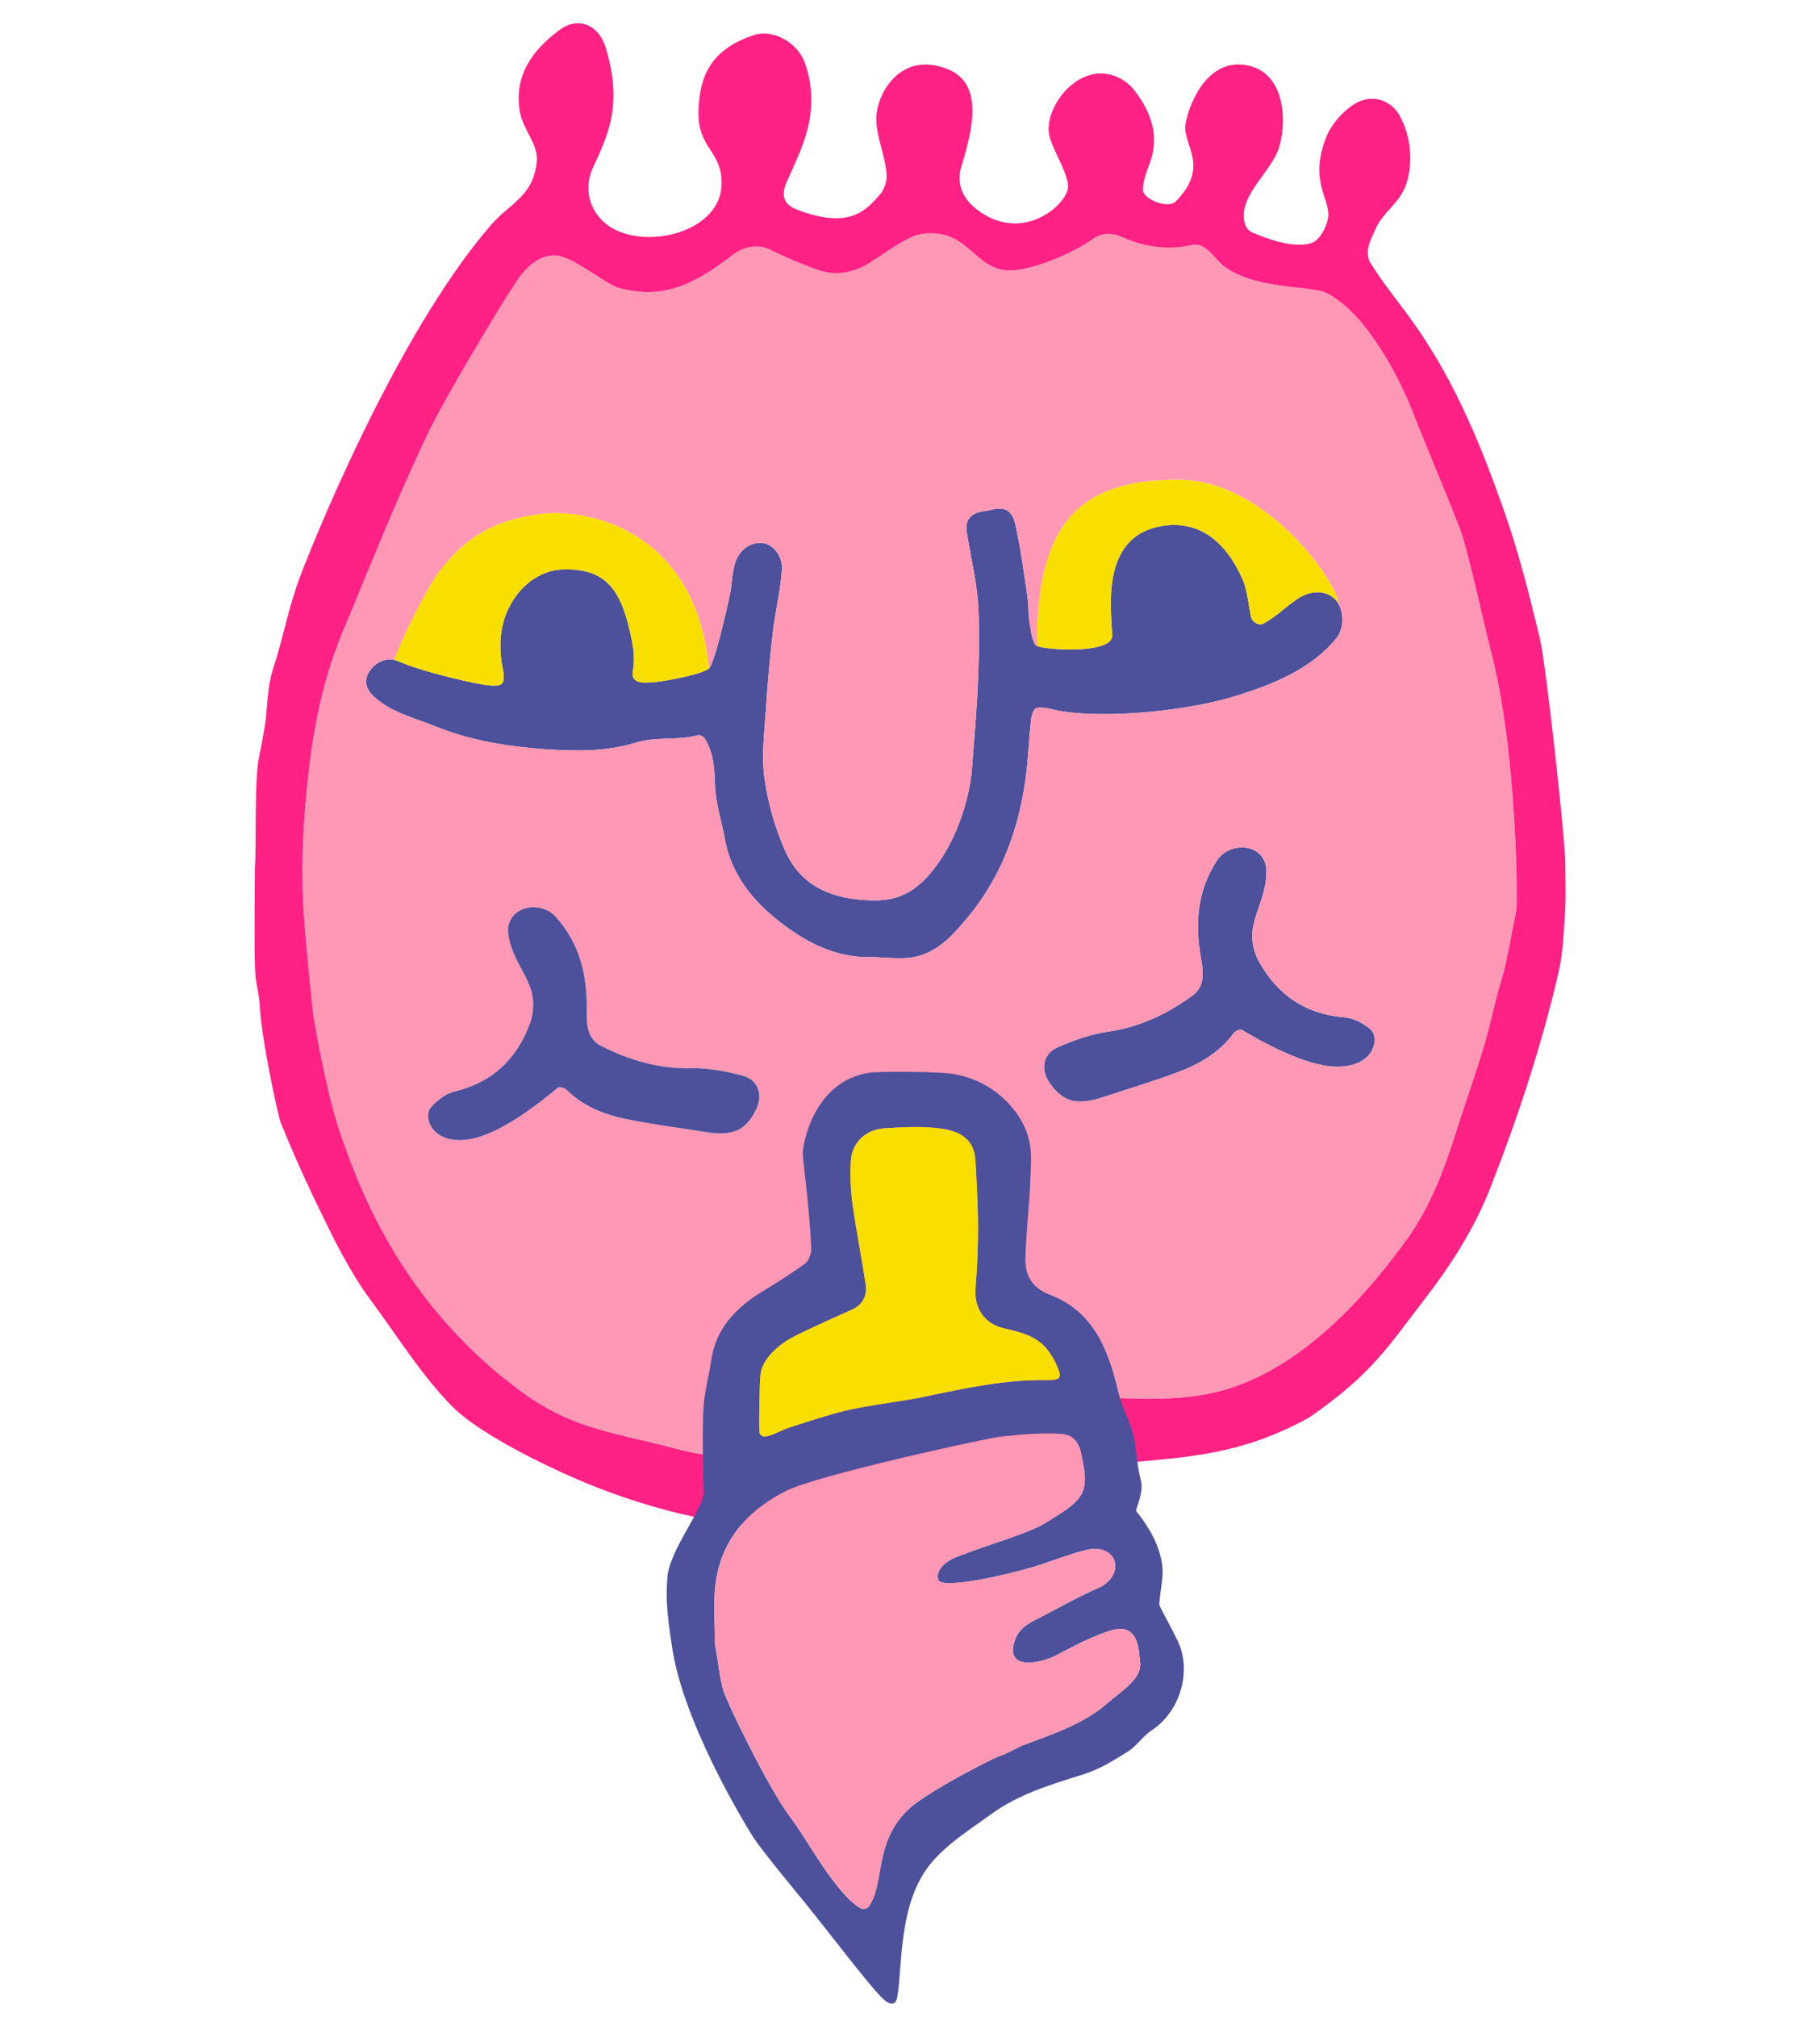 <?xml version="1.0" encoding="utf-8"?>
<!-- Generator: Adobe Illustrator 16.0.3, SVG Export Plug-In . SVG Version: 6.00 Build 0)  -->
<!DOCTYPE svg PUBLIC "-//W3C//DTD SVG 1.1//EN" "http://www.w3.org/Graphics/SVG/1.1/DTD/svg11.dtd">
<svg version="1.1" id="Layer_1" xmlns="http://www.w3.org/2000/svg" xmlns:xlink="http://www.w3.org/1999/xlink" x="0px" y="0px"
	 width="313.334px" height="347.167px" viewBox="0 0 313.334 347.167" enable-background="new 0 0 313.334 347.167"
	 xml:space="preserve">
<g>
	<g>
		<g id="XMLID_134_">
			<g>
				<path fill="#4D509B" d="M230.454,103.969c0.934,1.673,0.906,4.281-0.374,5.865c-4.311,5.351-11.056,8.038-17.562,10.025
					c-9.294,2.847-24.21,3.923-31.079,2.295c-0.966-0.233-2.006-0.461-2.958-0.326c-0.395,0.061-0.847,1.075-0.916,1.688
					c-0.284,2.185-0.42,4.373-0.586,6.563c-0.777,10.266-3.719,19.772-10.362,27.798c-2.458,2.966-5.184,6.102-9.255,6.857
					c-2.524,0.469-5.213-0.013-7.819,0.004c-5.934,0.061-10.999-2.719-15.294-6.062c-4.547-3.517-8.384-8.155-9.468-14.304
					c-0.527-3.067-1.599-6.092-1.682-9.166c-0.096-2.865-0.211-5.595-1.756-8.063c-0.189-0.325-0.809-0.676-1.129-0.605
					c-3.859,1.005-7.11,0.169-10.912,1.333c-4.844,1.469-9.807,1.437-14.748,1.136c-6.7-0.441-13.295-1.438-19.601-3.984
					c-3.903-1.583-7.625-2.381-10.633-5.176c-1.232-1.146-1.795-2.625-0.727-4.266c1.003-1.532,2.729-2.351,4.298-1.988
					c0.211,0.042,0.424,0.114,0.624,0.202c4.345,1.918,13.814,4.033,15.497,4.15c1.341,0.1,2.447,0.233,2.658-0.835
					c0.313-1.639-0.564-2.235-0.511-6.386c0.08-6.774,4.936-12.524,10.727-12.707c7.917-0.264,10.26,4.036,11.917,12.33
					c0.668,3.353,0.114,4.76,0.116,5.707c0.003,1.896,2.937,1.35,3.043,1.386c0.489,0.183,8.57-1.175,10.089-2.363
					c0.891-0.708,2.961-9.626,3.615-12.744c0.364-1.747,0.35-3.583,0.851-5.281c0.735-2.473,2.703-3.786,4.763-3.58
					c1.732,0.172,3.503,2.133,3.332,4.62c-0.231,3.588-1.146,7.141-1.555,10.728c-0.52,4.425-0.919,8.871-1.199,13.321
					c-0.252,3.885-0.777,7.867-0.265,11.676c0.575,4.22,1.773,8.463,3.463,12.37c2.75,6.415,8.182,8.601,15.01,8.795
					c5.241,0.158,8.289-2.086,11.254-6.129c4.54-6.184,5.824-14.002,5.974-16.013c0.404-5.319,0.881-10.645,1.092-15.963
					c0.178-4.442,0.293-8.924-0.032-13.355c-0.308-4.019-1.321-7.995-1.924-12.004c-0.293-1.991,0.695-3.151,2.697-3.489
					c0.395-0.062,0.792-0.093,1.169-0.197c2.506-0.704,3.911-0.165,4.501,2.394c0.902,4.06,1.457,8.206,2.068,12.333
					c0.262,1.786,0.144,3.632,0.505,5.38c0.175,0.889,0.359,2.814,1.133,3.227c1.315,0.709,13.079,1.515,12.975-1.824
					c-0.131-4.225-2.175-16.99,8.507-18.793c6.43-1.078,11.063,2.595,13.998,9.291c0.708,1.631,1.018,4.568,1.396,6.33
					c0.19,0.903,1.374,1.623,2.166,1.16c2.604-1.512,3.157-2.371,5.625-4.108c2.186-1.552,4.804-1.777,6.559-0.199
					C230.015,103.279,230.262,103.6,230.454,103.969z"/>
				<path fill="#F9DF00" d="M202.645,82.545c15.74-0.031,27.818,18.195,27.81,21.424c-0.192-0.37-0.439-0.69-0.728-0.949
					c-1.755-1.578-4.373-1.353-6.559,0.199c-2.468,1.738-3.021,2.597-5.625,4.108c-0.792,0.463-1.976-0.257-2.166-1.16
					c-0.378-1.762-0.688-4.699-1.396-6.33c-2.936-6.696-7.568-10.368-13.998-9.291c-10.682,1.803-8.638,14.568-8.507,18.793
					c0.104,3.339-11.659,2.533-12.975,1.824C178.501,90.816,185.114,82.586,202.645,82.545z"/>
				<path fill="#4D509B" d="M235.833,177.068c1.82,1.468,0.887,6.638-5.771,6.533c-5.561-0.088-13.358-4.617-16.296-6.352
					c-0.265-0.156-1.122,0.224-1.389,0.6c-2.43,3.319-5.84,5.296-9.564,6.689c-4.242,1.584-8.581,2.879-12.88,4.305
					c-4.531,1.488-6.921,0.865-9.229-2.431c-1.589-2.271-1.212-4.968,1.332-6.119c2.759-1.243,5.727-2.28,8.698-2.711
					c5.446-0.776,10.153-3.034,14.493-6.166c2.254-1.631,1.974-4.022,1.515-6.607c-1.029-5.826-0.625-11.501,2.766-16.689
					c1.873-2.875,6.607-3.121,8.111-0.057c0.639,1.311,0.407,3.24,0.086,4.776c-0.512,2.484-1.746,4.819-2.065,7.304
					c-0.221,1.69,0.211,3.744,1.042,5.248c3.191,5.831,8.067,9.202,14.862,9.725C233.035,175.233,234.631,176.112,235.833,177.068z"
					/>
				<path fill="#FF98B5" d="M59.078,108.567c4.836-11.554,9.41-23.234,14.86-34.511c2.783-5.747,12.293-21.629,14.728-25.245
					c0.689-1.018,2.994-4.786,6.675-4.859c3.165-0.061,8.827,4.995,11.292,5.642c8.006,2.144,13.533-1.143,19.547-5.756
					c1.716-1.322,4.247-1.895,6.234-0.929c2.759,1.349,5.582,2.574,8.461,3.573c2.558,0.876,5.175,0.637,7.668-0.599
					c2.62-1.306,7.256-5.187,10.051-5.603c8.491-1.228,9.046,6.813,15.946,6.246c3.899-0.312,10.316-3.032,13.594-5.383
					c1.777-1.283,3.652-0.989,5.39-0.195c3.671,1.646,7.779,2.087,11.635,1.231c2.459-0.552,3.846,2.343,5.58,3.655
					c5.454,4.125,15.023,3.226,17.743,4.651c7.345,3.87,12.981,16.006,14.45,19.739c2.737,6.993,5.731,13.876,8.44,20.887
					c1.288,3.333,4.292,17.176,5.199,20.554c4.688,17.663,4.685,43.89,4.487,44.943c-0.62,3.175-1.21,6.347-1.904,9.512
					c-0.343,1.643-0.896,3.227-1.33,4.846c-0.849,3.267-1.563,6.553-2.55,9.771c-1.503,4.903-3.219,9.735-4.768,14.628
					c-2.01,6.337-4.428,12.572-8.294,17.932c-5.878,8.157-18.122,23.369-34.007,26.581c-6.048,1.225-12.131,0.897-18.101,0.694
					c-11.184-0.394-37.269,0.644-47.74,3.955c-12.956,4.103-13.349,8.251-26.366,4.747c-11.124-2.989-18.517-3.212-28.811-11.732
					c-0.55-0.4-1.087-0.816-1.612-1.264c-12.482-10.522-20.884-23.711-26.21-38.997c-0.44-1.239-1.979-4.744-4.122-15.413
					c-0.417-2.069-0.777-4.158-1.165-6.23c-0.118,0.01-1.321-11.875-1.753-17.823c-0.611-8.556-0.122-17.065,0.882-25.602
					C54.171,124.051,55.893,116.138,59.078,108.567z M122.05,115.077c-2.248-23.826-20.812-27.612-28.847-26.613
					c-8.036,0.999-12.927,3.908-17.612,9.94c-1.772,2.274-6.622,11.815-7.699,15.188c-1.569-0.363-3.295,0.457-4.298,1.988
					c-1.068,1.641-0.505,3.121,0.727,4.266c3.008,2.795,6.73,3.593,10.633,5.176c6.306,2.546,12.901,3.543,19.601,3.984
					c4.941,0.301,9.904,0.333,14.748-1.136c3.802-1.163,7.053-0.328,10.912-1.333c0.32-0.07,0.94,0.28,1.129,0.605
					c1.545,2.468,1.66,5.199,1.756,8.063c0.083,3.074,1.155,6.099,1.682,9.166c1.084,6.148,4.921,10.787,9.468,14.304
					c4.296,3.343,9.361,6.122,15.294,6.062c2.605-0.017,5.294,0.465,7.819-0.004c4.071-0.756,6.797-3.892,9.255-6.857
					c6.644-8.025,9.585-17.532,10.362-27.798c0.166-2.19,0.302-4.378,0.586-6.563c0.069-0.613,0.521-1.626,0.916-1.688
					c0.952-0.136,1.992,0.092,2.958,0.326c6.869,1.627,21.785,0.551,31.079-2.295c6.506-1.987,13.251-4.674,17.562-10.025
					c1.28-1.583,1.308-4.192,0.374-5.865c0.009-3.229-12.069-21.455-27.81-21.424c-17.53,0.041-24.144,8.271-24.143,28.62
					c-0.773-0.412-0.958-2.337-1.133-3.227c-0.361-1.748-0.243-3.594-0.505-5.38c-0.611-4.127-1.166-8.274-2.068-12.333
					c-0.59-2.559-1.995-3.098-4.501-2.394c-0.377,0.104-0.774,0.136-1.169,0.197c-2.002,0.338-2.99,1.498-2.697,3.489
					c0.603,4.009,1.616,7.986,1.924,12.004c0.325,4.432,0.21,8.913,0.032,13.355c-0.211,5.319-0.688,10.644-1.092,15.963
					c-0.149,2.011-1.434,9.83-5.974,16.013c-2.965,4.043-6.013,6.287-11.254,6.129c-6.828-0.194-12.26-2.38-15.01-8.795
					c-1.69-3.907-2.889-8.15-3.463-12.37c-0.513-3.809,0.013-7.791,0.265-11.676c0.28-4.451,0.68-8.896,1.199-13.321
					c0.409-3.587,1.324-7.14,1.555-10.728c0.171-2.487-1.6-4.448-3.332-4.62c-2.06-0.206-4.028,1.107-4.763,3.58
					c-0.501,1.699-0.487,3.534-0.851,5.281C125.011,105.451,122.941,114.369,122.05,115.077z M230.063,183.601
					c6.657,0.104,7.591-5.065,5.771-6.533c-1.202-0.956-2.798-1.835-4.288-1.952c-6.795-0.522-11.671-3.894-14.862-9.725
					c-0.831-1.504-1.263-3.558-1.042-5.248c0.319-2.484,1.554-4.819,2.065-7.304c0.321-1.536,0.553-3.466-0.086-4.776
					c-1.504-3.064-6.238-2.818-8.111,0.057c-3.391,5.188-3.795,10.863-2.766,16.689c0.459,2.585,0.739,4.977-1.515,6.607
					c-4.34,3.132-9.047,5.39-14.493,6.166c-2.972,0.431-5.939,1.468-8.698,2.711c-2.544,1.151-2.921,3.848-1.332,6.119
					c2.308,3.296,4.697,3.919,9.229,2.431c4.299-1.426,8.638-2.721,12.88-4.305c3.725-1.394,7.135-3.37,9.564-6.689
					c0.267-0.376,1.124-0.756,1.389-0.6C216.704,178.984,224.502,183.513,230.063,183.601z M130.157,190.993
					c1.222-2.497,0.42-5.113-2.274-5.83c-2.921-0.788-6.017-1.355-9.033-1.291c-5.486,0.099-10.508-1.396-15.276-3.798
					c-2.485-1.252-2.603-3.656-2.56-6.267c0.089-5.916-1.2-11.47-5.388-16.052c-2.305-2.525-7.003-2.016-8,1.248
					c-0.421,1.396,0.113,3.264,0.675,4.729c0.899,2.356,2.491,4.48,3.186,6.868c0.488,1.649,0.388,3.73-0.178,5.36
					c-2.225,6.25-6.502,10.354-13.142,11.952c-1.453,0.354-2.887,1.49-3.922,2.624c-1.564,1.739,0.194,6.679,6.736,5.518
					c5.49-0.973,12.454-6.669,15.078-8.849c0.251-0.197,1.159,0.041,1.465,0.356c2.942,2.904,6.61,4.313,10.508,5.098
					c4.439,0.889,8.944,1.476,13.414,2.184C126.158,195.608,128.402,194.599,130.157,190.993z"/>
				<path fill="#FF2184" d="M73.938,74.057c-5.451,11.277-10.024,22.957-14.86,34.511c-3.185,7.571-4.906,15.483-5.867,23.646
					c-1.004,8.537-1.493,17.046-0.882,25.602c0.432,5.948,1.635,17.833,1.753,17.823c0.388,2.072,0.748,4.161,1.165,6.23
					c2.143,10.669,3.682,14.174,4.122,15.413c5.326,15.286,13.728,28.475,26.21,38.997c0.524,0.447,1.062,0.863,1.612,1.264
					c10.293,8.521,17.687,8.743,28.811,11.732c13.017,3.504,13.41-0.645,26.366-4.747c10.472-3.312,36.557-4.349,47.74-3.955
					c5.97,0.203,12.053,0.53,18.101-0.694c15.885-3.212,28.129-18.424,34.007-26.581c3.866-5.359,6.284-11.595,8.294-17.932
					c1.549-4.893,3.265-9.725,4.768-14.628c0.986-3.219,1.701-6.505,2.55-9.771c0.434-1.619,0.987-3.203,1.33-4.846
					c0.694-3.165,1.284-6.337,1.904-9.512c0.197-1.053,0.2-27.28-4.487-44.943c-0.907-3.378-3.911-17.221-5.199-20.554
					c-2.709-7.01-5.703-13.894-8.44-20.887c-1.469-3.733-7.105-15.87-14.45-19.739c-2.72-1.426-12.289-0.527-17.743-4.651
					c-1.734-1.313-3.121-4.208-5.58-3.655c-3.855,0.856-7.964,0.416-11.635-1.231c-1.737-0.794-3.612-1.088-5.39,0.195
					c-3.277,2.351-9.694,5.071-13.594,5.383c-6.9,0.567-7.455-7.474-15.946-6.246c-2.795,0.416-7.431,4.297-10.051,5.603
					c-2.493,1.236-5.11,1.475-7.668,0.599c-2.879-0.999-5.702-2.224-8.461-3.573c-1.988-0.966-4.519-0.394-6.234,0.929
					c-6.014,4.613-11.541,7.899-19.547,5.756c-2.465-0.646-8.127-5.703-11.292-5.642c-3.682,0.073-5.986,3.841-6.675,4.859
					C86.231,52.428,76.721,68.31,73.938,74.057z M102.161,28.687c-2.095,4.359-0.246,9.143,4.265,11.091
					c6.581,2.85,17.456-0.42,17.796-7.822c0.273-6.02-4.202-6.239-3.968-12.937c0.187-5.805,2.003-10.497,9.592-13
					c3.03-0.998,7.416,1.065,8.76,4.912c1.479,4.221,1.361,8.495,0.024,12.69c-0.816,2.568-2.011,5.033-3.115,7.521
					c-1.082,2.397-0.744,4.028,1.76,4.968c8.936,3.402,11.831,0.164,14.309-2.745c0.5-0.588,1.063-1.892,1.058-2.884
					c-0.012-3.287-1.895-7.016-1.77-10.27c0.146-4.099,3.648-9.918,9.69-9.01c8.995,1.368,7.354,9.556,4.975,17.373
					c-0.305,1.002-1.277,4.397,2.532,7.395c8.091,6.357,16.141-1.129,15.814-4.095c-0.327-2.965-3.19-6.734-3.342-9.358
					c-0.212-3.582,2.979-8.665,7.502-9.708c2.442-0.566,5.445,0.319,7.418,2.945c2.803,3.745,4.24,7.821,2.411,12.543
					c-0.526,1.375-1.046,2.838-1.122,4.295c-0.089,1.666,4.335,3.459,5.689,2.062c5.954-6.089,1.152-9.644,1.651-13.224
					c0.368-2.606,3.2-11.082,10.017-10.28c7.999,0.944,7.539,11.851,5.492,15.688c-1.814,3.418-5.517,6.75-5.46,10.241
					c0.027,1.819,0.592,2.574,1.572,2.984c1.425,0.597,6.854,2.932,10.193,1.716c1.222-0.453,2.34-2.394,2.696-4.051
					c0.747-3.244-3.463-6.254-0.21-14.274c0.878-2.173,3.186-4.787,5.337-5.848c2.833-1.426,5.877-0.219,7.268,2.351
					c1.93,3.577,2.289,7.873,1.174,11.517c-1.153,3.721-4.285,4.934-5.636,8.596c-0.219,0.595-1.847,3.199-0.558,5.243
					c2.598,4.146,5.038,6.883,7.834,10.91c6.877,9.875,11.358,20.89,15.278,32.127c2.459,7.03,4.271,14.319,6.022,21.569
					c1.068,4.476,4.322,34.204,4.36,38.377c0.024,2.887,0.153,5.794-0.031,8.666c-0.218,3.572-0.356,7.212-1.175,10.669
					c-2.934,12.57-6.986,24.831-11.696,36.849c-2.779,7.095-6.865,13.404-11.548,19.466c-5.92,7.642-8.716,12.486-19.604,20.022
					c-11.684,6.489-21.061,6.825-31.702,7.825c-6.32,0.595-12.925,0.798-19.085,2.461c-7.844,2.108-15.54,4.754-23.423,6.732
					c-5.647,1.415-12.349,3.729-18.203,2.376c-5.522-1.276-14.977-1.171-31.812-7.968c-4.025-1.633-17.923-7.821-23.404-13.38
					c-5.353-5.451-9.377-12.06-13.941-18.195c-1.792-2.404-3.362-5.003-4.803-7.643c-1.694-3.033-3.148-6.205-4.686-9.325
					c-0.355-0.741-3.14-6.472-6.002-13.559c-0.498-1.219-3.374-14.584-3.627-20.146c-0.073-1.653-0.514-3.276-0.721-4.934
					c-0.344-2.815-0.077-18.342-0.126-18.96c0.298-2.749-0.135-15.184,0.719-18.955c0.326-1.478,1.053-5.534,1.11-6.116
					c0.351-3.02,0.364-6.175,1.292-9.019c1.856-5.672,2.579-10.336,4.664-15.923c1.464-3.908,16.041-41.033,32.833-60.489
					c3.267-3.771,7.39-4.99,7.916-11c0.256-2.908-2.332-5.441-2.869-8.271c-1.186-6.303,2.022-10.81,6.819-14.348
					c3.258-2.408,6.78-0.78,7.937,3.126c1.278,4.311,1.801,8.623,0.741,12.958C104.404,23.783,103.3,26.271,102.161,28.687z"/>
				<path fill="#4D509B" d="M127.883,185.163c2.694,0.717,3.496,3.333,2.274,5.83c-1.755,3.606-4,4.615-8.711,3.852
					c-4.47-0.708-8.975-1.295-13.414-2.184c-3.898-0.784-7.566-2.193-10.508-5.098c-0.307-0.315-1.214-0.554-1.465-0.356
					c-2.625,2.18-9.588,7.876-15.078,8.849c-6.542,1.161-8.3-3.778-6.736-5.518c1.035-1.134,2.469-2.271,3.922-2.624
					c6.64-1.598,10.917-5.702,13.142-11.952c0.565-1.63,0.666-3.711,0.178-5.36c-0.694-2.388-2.286-4.512-3.186-6.868
					c-0.562-1.466-1.096-3.333-0.675-4.729c0.997-3.264,5.695-3.773,8-1.248c4.188,4.582,5.477,10.136,5.388,16.052
					c-0.043,2.61,0.075,5.015,2.56,6.267c4.769,2.402,9.79,3.896,15.276,3.798C121.866,183.807,124.962,184.375,127.883,185.163z"/>
				<path fill="#F9DF00" d="M93.203,88.464c8.036-0.999,26.599,2.787,28.847,26.613c-1.519,1.188-9.6,2.545-10.089,2.363
					c-0.106-0.036-3.04,0.51-3.043-1.386c-0.002-0.947,0.552-2.354-0.116-5.707c-1.656-8.294-4-12.594-11.917-12.33
					c-5.791,0.182-10.647,5.932-10.727,12.707c-0.053,4.151,0.824,4.747,0.511,6.386c-0.211,1.068-1.317,0.935-2.658,0.835
					c-1.683-0.117-11.152-2.232-15.497-4.15c-0.2-0.088-0.413-0.16-0.624-0.202c1.078-3.374,5.927-12.914,7.699-15.188
					C80.276,92.372,85.167,89.462,93.203,88.464z"/>
			</g>
			<g>
			</g>
		</g>
	</g>
	<g id="XMLID_133_">
		<g>
			<path fill="#4D509B" d="M202.725,282.375c2.545,5.249,0.436,12.258-4.427,15.437c-1.52,0.989-2.573,2.698-4.095,3.655
				c-2.411,1.516-4.923,3.078-7.605,3.917c-5.575,1.742-11.179,3.395-15.945,6.867c-3.629,2.646-7.585,5.073-10.438,8.545
				c-5.562,6.766-4.829,17.486-5.698,22.653c0,0-0.162,3.065-2.869,0.229c-2.7-2.835-8.951-11.082-12.725-15.753
				c-1.737-2.143-8.038-9.695-9.476-12.053c-2.401-3.945-4.64-8.002-6.668-12.147c-5.215-10.678-6.538-16.932-6.962-19.522
				c-1.354-8.277-1.032-10.335-0.941-12.408c0.227-5.214,6.903-12.608,6.254-15.536c-0.034-0.175-0.296-10.44,0.009-14.352
				c0.196-2.562,0.943-5.226,1.306-7.754c0.769-5.429,4.198-9.018,8.699-11.779c2.532-1.558,5.063-3.128,7.462-4.879
				c0.634-0.458,1.075-1.77,1.058-2.393c-0.204-6.489-1.522-15.894-1.464-16.728c0.226-2.853,2.551-12.497,11.639-13.757
				c1.184-0.167,11.501-0.27,14.592,0.298c7.036,1.305,10.353,6.249,11.169,7.577c2.353,3.837,1.917,7.022,1.803,10.188
				c-0.163,4.538-0.709,9.062-0.865,13.599c-0.109,3.061,0.92,5.319,4.265,6.604c7.512,2.878,10.039,9.562,11.716,16.701
				c0.8,3.409,2.436,5.448,2.897,8.91c0.466,3.515,0.477,4.23,1.002,6.359c0.532,2.128-0.984,5.031-0.817,5.229
				c2.206,2.75,3.994,5.771,4.484,9.27c0.268,1.952-0.271,4.014-0.438,6.033c-0.031,0.352-0.13,0.767,0.011,1.045
				C200.652,278.424,201.748,280.369,202.725,282.375z M190.713,293.111c2.329-2.041,5.977-4.135,5.57-7.075
				c-0.225-1.646-0.152-6.092-3.91-5.626c-2.449,0.301-7.84,3.048-10.057,4.271c-3.156,1.738-8.401,2.6-7.9-1.085
				c0.351-2.6,1.872-3.807,3.908-4.824c3.566-1.785,7.021-3.818,10.676-5.406c4.944-2.158,3.485-7.98-2.174-6.535
				c-3.139,0.798-5.746,1.921-8.842,2.853c-5.215,1.568-15.791,3.862-16.424,2.288c-0.632-1.567,1.124-3.214,3.248-4.035
				c5.856-2.271,12.083-3.94,15.075-5.745c6.506-3.935,7.601-4.963,6.527-10.73c-0.332-1.763-0.698-4.37-3.515-4.632
				c-2.816-0.268-7.025,0.069-10.501,0.439c-2.778,0.295-31.538,6.649-36.886,9.274c-6.1,3.001-10.453,7.532-11.954,14.006
				c-0.979,4.209-0.396,8.779-0.493,12.168c0.602,3.496,0.815,5.992,1.503,8.344c0.552,1.883,7.699,16.721,11.47,21.681
				c2.933,3.85,7.829,13.251,12.151,15.733c0.303,0.166,1.052,0.08,1.244-0.159c3.067-3.836,0.748-11.28,7.256-17.148
				c2.914-2.627,13.5-8.243,15.726-9.033c1.317-0.467,2.517-1.267,3.831-1.773C181.305,298.422,186.483,296.811,190.713,293.111z
				 M179.95,237.547c2.817,0.031,2.987-0.317,1.805-2.927c-0.329-0.736-0.785-1.43-1.266-2.089
				c-1.885-2.591-4.777-3.228-7.659-3.898c-3.404-0.786-5.169-3.532-4.878-6.963c0.314-3.629,0.436-7.282,0.435-10.92
				c-0.006-2.531-0.34-10.403-0.541-11.763c-0.491-3.42-3.326-4.416-6.058-4.763c-3.143-0.4-6.39-0.212-9.577-0.01
				c-3.167,0.207-5.519,2.454-5.722,5.51c-0.159,2.446-0.064,4.95,0.269,7.384c0.639,4.697,1.59,9.351,2.281,14.037
				c0.274,1.859-0.528,3.43-2.298,4.242c-1.009,0.462-8.086,3.574-10.518,4.913c-2.262,1.24-5.001,3.669-5.279,6.191
				c-0.224,1.971-0.291,9.1-0.199,9.914c0.22,1.923,3.152,0.023,4.629-0.509c0.256-0.086,7.288-2.465,10.617-3.191
				c4.42-0.979,8.963-1.415,13.394-2.349C166.177,238.933,172.945,237.464,179.95,237.547z"/>
			<path fill="#FF98B5" d="M196.283,286.036c0.406,2.94-3.241,5.034-5.57,7.075c-4.229,3.7-9.408,5.312-14.468,7.249
				c-1.314,0.507-2.514,1.307-3.831,1.773c-2.226,0.79-12.813,6.406-15.726,9.033c-6.509,5.868-4.189,13.313-7.256,17.148
				c-0.191,0.239-0.941,0.325-1.244,0.159c-4.322-2.482-9.219-11.884-12.151-15.733c-3.771-4.96-10.918-19.798-11.47-21.681
				c-0.688-2.352-0.901-4.848-1.503-8.344c0.097-3.389-0.486-7.959,0.493-12.168c1.5-6.474,5.854-11.005,11.954-14.006
				c5.348-2.625,34.107-8.979,36.886-9.274c3.476-0.37,7.685-0.707,10.501-0.439c2.816,0.262,3.183,2.869,3.515,4.632
				c1.073,5.768-0.021,6.796-6.527,10.73c-2.992,1.805-9.219,3.475-15.075,5.745c-2.124,0.821-3.88,2.468-3.248,4.035
				c0.633,1.574,11.209-0.72,16.424-2.288c3.096-0.932,5.703-2.055,8.842-2.853c5.659-1.445,7.118,4.377,2.174,6.535
				c-3.654,1.588-7.109,3.621-10.676,5.406c-2.036,1.018-3.558,2.225-3.908,4.824c-0.501,3.685,4.744,2.823,7.9,1.085
				c2.217-1.224,7.607-3.971,10.057-4.271C196.131,279.944,196.059,284.389,196.283,286.036z"/>
			<path fill="#F9DF00" d="M181.755,234.621c1.183,2.609,1.013,2.958-1.805,2.927c-7.005-0.083-13.773,1.386-20.565,2.811
				c-4.431,0.934-8.973,1.37-13.394,2.349c-3.329,0.727-10.36,3.105-10.617,3.191c-1.477,0.532-4.409,2.432-4.629,0.509
				c-0.091-0.814-0.024-7.943,0.199-9.914c0.278-2.522,3.018-4.951,5.279-6.191c2.432-1.339,9.509-4.451,10.518-4.913
				c1.77-0.813,2.572-2.383,2.298-4.242c-0.691-4.687-1.642-9.34-2.281-14.037c-0.333-2.434-0.428-4.938-0.269-7.384
				c0.203-3.056,2.555-5.303,5.722-5.51c3.187-0.202,6.434-0.391,9.577,0.01c2.731,0.347,5.566,1.343,6.058,4.763
				c0.201,1.359,0.535,9.231,0.541,11.763c0.001,3.638-0.12,7.291-0.435,10.92c-0.291,3.431,1.474,6.177,4.878,6.963
				c2.882,0.671,5.774,1.308,7.659,3.898C180.97,233.191,181.426,233.884,181.755,234.621z"/>
		</g>
		<g>
		</g>
	</g>
</g>
</svg>
